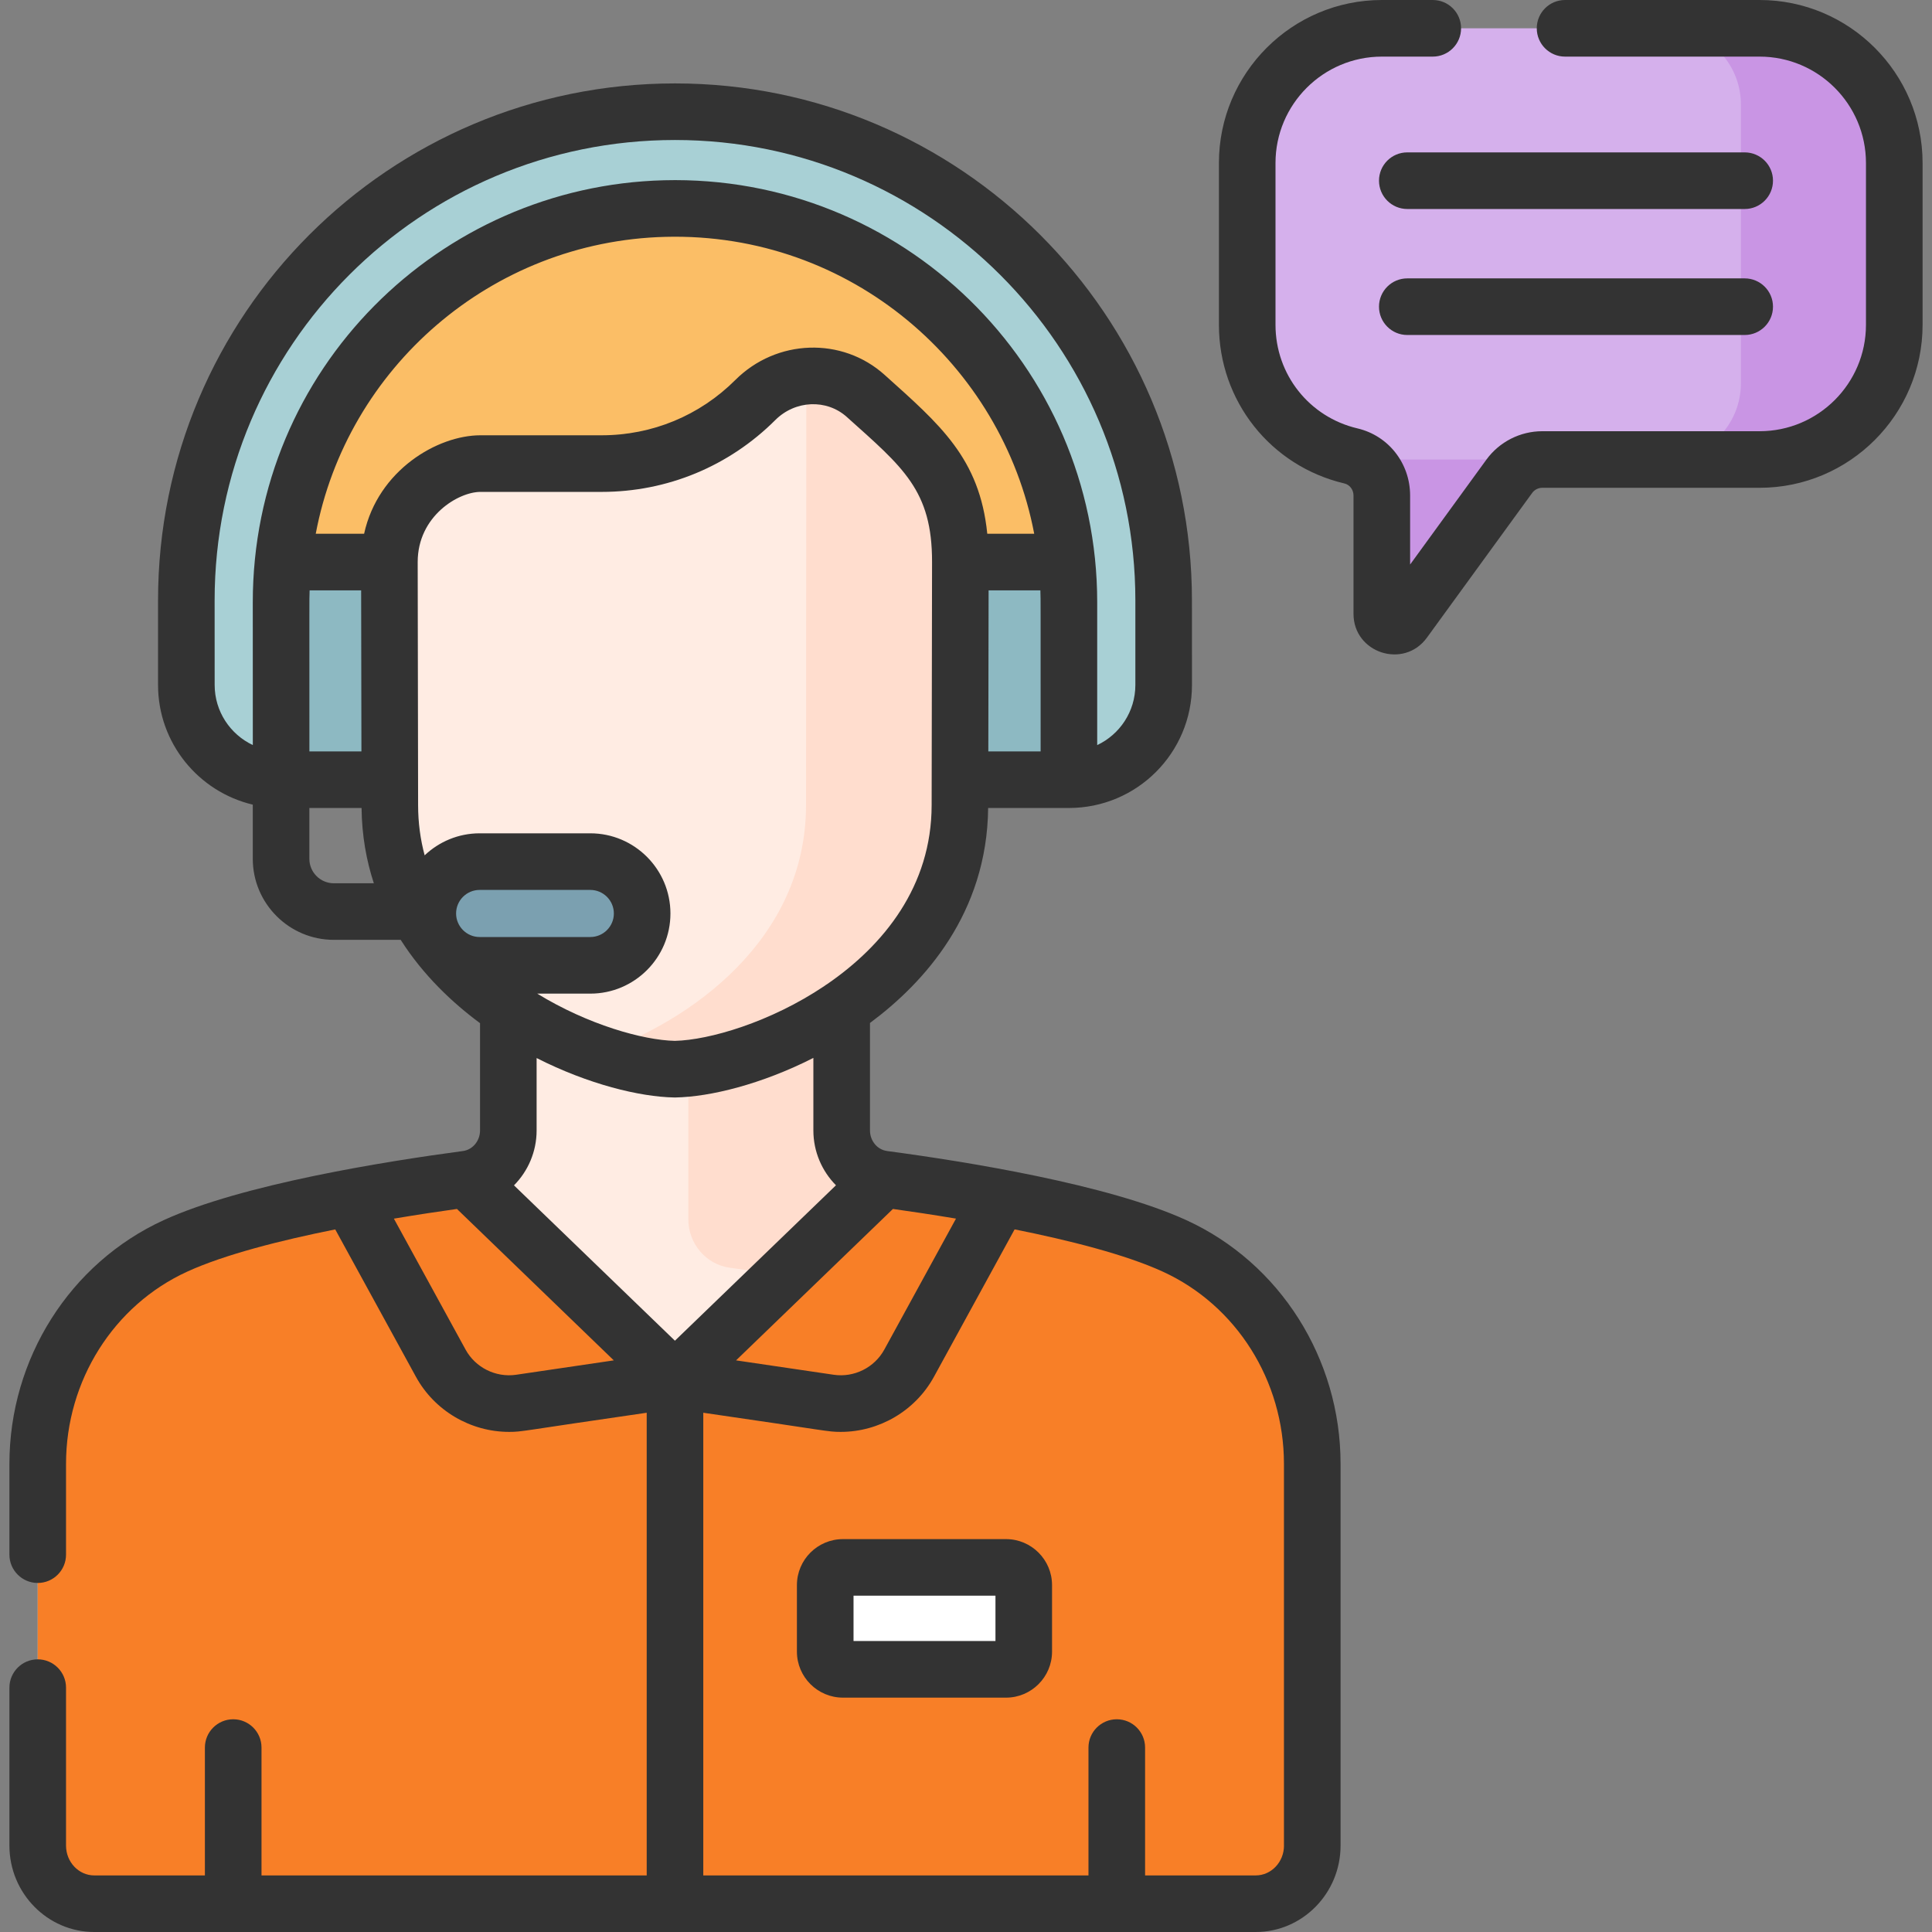 <svg width="56" height="56" viewBox="0 0 56 56" fill="none" xmlns="http://www.w3.org/2000/svg">
<rect x="0" y="0" width="56" height="56" fill="#808080" stroke="none"/>
<path d="M51.002 0.82H40.055C37.899 0.82 36.151 2.568 36.151 4.725V9.415C36.151 11.262 37.434 12.81 39.158 13.216C39.686 13.34 40.052 13.82 40.052 14.363V17.792C40.052 18.137 40.493 18.28 40.695 18.002L43.746 13.806C43.969 13.5 44.324 13.319 44.703 13.319H51.002C53.158 13.319 54.906 11.571 54.906 9.415V4.724C54.906 2.568 53.158 0.82 51.002 0.82Z" fill="#D5B0EC"/>
<path d="M39.584 13.416C39.873 13.635 40.052 13.983 40.052 14.362V17.792C40.052 18.137 40.493 18.28 40.695 18.001L43.746 13.806C43.969 13.5 44.324 13.319 44.703 13.319H39.655L39.584 13.416Z" fill="#C995E4"/>
<path d="M51.002 0.82H48.251C49.472 0.82 50.461 1.81 50.461 3.03V11.11C50.461 12.33 49.472 13.319 48.251 13.319H51.002C53.158 13.319 54.907 11.571 54.907 9.415V4.724C54.906 2.568 53.158 0.82 51.002 0.82Z" fill="#C995E4"/>
<path d="M34.046 36.113C31.836 35.102 27.659 34.45 25.602 34.175C24.913 34.084 24.397 33.481 24.397 32.766V26.267H14.734V32.766C14.734 33.481 14.217 34.084 13.528 34.175C11.472 34.45 7.294 35.102 5.085 36.113C2.657 37.223 1.094 39.698 1.094 42.429V53.495C1.094 54.425 1.828 55.18 2.733 55.18H36.397C37.303 55.18 38.037 54.425 38.037 53.495V42.429C38.037 39.698 36.473 37.223 34.046 36.113Z" fill="#FFECE3"/>
<path d="M34.046 36.113C31.836 35.102 27.659 34.45 25.602 34.175C24.913 34.084 24.397 33.481 24.397 32.766V26.267H19.951V35.336C19.951 36.051 20.467 36.654 21.157 36.746C23.213 37.02 27.39 37.672 29.6 38.683C32.027 39.794 33.591 42.268 33.591 44.999V55.18H36.397C37.303 55.18 38.037 54.425 38.037 53.494V42.429C38.037 39.698 36.473 37.223 34.046 36.113Z" fill="#FFDDCE"/>
<path d="M34.046 36.113C31.836 35.102 27.659 34.45 25.602 34.176C25.601 34.175 25.601 34.175 25.6 34.175C25.599 34.175 25.599 34.175 25.599 34.175L25.598 34.176L19.565 39.999L19.563 40.005L19.561 39.999L13.528 34.176C11.472 34.45 7.294 35.102 5.085 36.113C2.657 37.223 1.094 39.698 1.094 42.429V53.495C1.094 54.425 1.828 55.18 2.733 55.18H36.397C37.303 55.18 38.037 54.425 38.037 53.495V42.429C38.037 39.698 36.473 37.223 34.046 36.113Z" fill="#F87F27"/>
<path d="M8.147 17.46L8.149 20.464H30.984L30.983 17.458C30.982 11.152 25.87 6.041 19.564 6.041H19.563C13.257 6.041 8.146 11.154 8.147 17.46Z" fill="#FBBE66"/>
<path d="M23.154 16.291H30.984V22.6H23.154V16.291Z" fill="#8DB9C2"/>
<path d="M8.147 16.291H15.278V22.6H8.147V16.291Z" fill="#8DB9C2"/>
<path d="M25.093 11.477C24.173 10.648 22.77 10.719 21.893 11.594C20.752 12.733 19.177 13.438 17.437 13.438H13.925C12.927 13.438 11.287 14.417 11.287 16.291L11.299 23.335C11.299 28.458 17.068 30.945 19.561 30.991C22.054 30.945 27.824 28.458 27.824 23.335L27.836 16.291C27.841 13.842 26.781 12.996 25.093 11.477Z" fill="#FFECE3"/>
<path d="M25.093 11.477C24.605 11.037 23.981 10.853 23.372 10.906L23.363 23.335C23.363 27.231 20.026 29.602 17.331 30.535C18.179 30.828 18.964 30.98 19.561 30.991C22.054 30.944 27.824 28.458 27.824 23.335L27.836 16.291C27.841 13.842 26.781 12.996 25.093 11.477Z" fill="#FFDDCE"/>
<path d="M8.148 22.6L8.147 17.46C8.147 14.301 9.421 11.338 11.725 9.158C13.765 7.228 16.463 6.116 19.27 6.045C25.7 5.882 30.982 11.065 30.983 17.458L30.983 22.6C32.5 22.6 33.729 21.37 33.729 19.853L33.729 17.401C33.729 9.591 27.375 3.238 19.565 3.238C15.781 3.238 12.225 4.711 9.549 7.387C6.874 10.062 5.401 13.62 5.401 17.403L5.401 19.854C5.401 21.37 6.631 22.6 8.148 22.6Z" fill="#A8D0D5"/>
<path d="M17.11 27.98H13.903C13.072 27.98 12.4 27.308 12.4 26.477C12.4 25.648 13.072 24.975 13.903 24.975H17.11C17.941 24.975 18.613 25.648 18.613 26.477C18.613 27.308 17.94 27.98 17.11 27.98Z" fill="#7BA0B0"/>
<path d="M15.082 40.66L19.561 39.999L13.528 34.176C12.671 34.291 11.446 34.471 10.149 34.715L12.774 39.512C13.227 40.34 14.148 40.798 15.082 40.66Z" fill="#F87F27"/>
<path d="M28.978 34.713C27.682 34.47 26.458 34.29 25.602 34.176C25.601 34.175 25.6 34.175 25.599 34.175L25.598 34.176L19.565 39.999L24.045 40.659C24.979 40.797 25.899 40.339 26.352 39.511L28.978 34.713Z" fill="#F87F27"/>
<path d="M29.16 48.386H24.434C24.15 48.386 23.92 48.156 23.92 47.872V45.946C23.92 45.662 24.15 45.432 24.434 45.432H29.16C29.444 45.432 29.674 45.662 29.674 45.946V47.872C29.674 48.156 29.444 48.386 29.16 48.386Z" fill="white"/>
<path d="M50.571 4.417H40.791C40.338 4.417 39.971 4.784 39.971 5.237C39.971 5.69 40.338 6.058 40.791 6.058H50.571C51.024 6.058 51.391 5.69 51.391 5.237C51.391 4.784 51.024 4.417 50.571 4.417Z" fill="#333333"/>
<path d="M50.571 8.069H40.791C40.338 8.069 39.971 8.436 39.971 8.889C39.971 9.342 40.338 9.71 40.791 9.71H50.571C51.024 9.71 51.391 9.342 51.391 8.889C51.391 8.436 51.024 8.069 50.571 8.069Z" fill="#333333"/>
<path d="M51.002 0H45.364C44.911 0 44.544 0.367 44.544 0.82C44.544 1.273 44.911 1.641 45.364 1.641H51.002C52.703 1.641 54.086 3.024 54.086 4.725V9.415C54.086 11.116 52.703 12.499 51.002 12.499H44.703C44.064 12.499 43.459 12.807 43.083 13.324L40.873 16.363V14.363C40.873 13.428 40.245 12.628 39.346 12.417C37.948 12.088 36.971 10.854 36.971 9.415V4.725C36.971 3.024 38.355 1.641 40.055 1.641H41.529C41.983 1.641 42.35 1.273 42.35 0.82C42.35 0.367 41.983 0 41.529 0H40.055C37.45 0 35.331 2.119 35.331 4.724V9.415C35.331 11.619 36.827 13.51 38.97 14.014C39.122 14.049 39.232 14.196 39.232 14.362V17.792C39.232 18.928 40.69 19.403 41.359 18.484L44.41 14.289C44.478 14.195 44.587 14.139 44.703 14.139H51.002C53.607 14.139 55.727 12.02 55.727 9.415V4.725C55.727 2.119 53.607 0 51.002 0Z" fill="#333333"/>
<path d="M29.16 44.612H24.434C23.698 44.612 23.099 45.21 23.099 45.946V47.873C23.099 48.608 23.698 49.207 24.434 49.207H29.16C29.896 49.207 30.494 48.608 30.494 47.873V45.946C30.494 45.21 29.895 44.612 29.16 44.612ZM28.854 47.566H24.74V46.252H28.854V47.566Z" fill="#333333"/>
<path d="M34.387 35.367C32.116 34.328 27.987 33.666 25.72 33.364C25.719 33.364 25.717 33.363 25.715 33.363C25.714 33.363 25.713 33.363 25.712 33.363C25.712 33.363 25.711 33.363 25.711 33.362C25.429 33.325 25.217 33.069 25.217 32.766V29.651C26.792 28.483 28.61 26.475 28.642 23.42H30.983C32.954 23.42 34.55 21.825 34.55 19.854L34.549 17.401C34.549 9.139 27.827 2.418 19.565 2.418C11.283 2.418 4.58 9.121 4.581 17.404L4.581 19.854C4.581 21.538 5.755 22.951 7.327 23.323V24.893C7.327 26.188 8.381 27.242 9.676 27.242H11.614C12.272 28.276 13.124 29.073 13.914 29.657V32.767C13.914 33.069 13.701 33.325 13.42 33.363C11.156 33.665 7.018 34.327 4.744 35.367C2.028 36.61 0.273 39.382 0.273 42.429V45.062C0.273 45.515 0.641 45.883 1.094 45.883C1.547 45.883 1.914 45.515 1.914 45.062V42.429C1.914 40.022 3.293 37.835 5.426 36.859C6.513 36.362 8.143 35.95 9.717 35.635L12.055 39.905C12.598 40.897 13.647 41.504 14.757 41.504C15.149 41.504 15.079 41.478 18.745 40.949V54.36H7.58V50.654C7.58 50.201 7.213 49.834 6.76 49.834C6.307 49.834 5.939 50.201 5.939 50.654V54.36H2.733C2.281 54.36 1.914 53.972 1.914 53.495V48.917C1.914 48.465 1.547 48.097 1.094 48.097C0.64 48.097 0.273 48.465 0.273 48.917V53.495C0.273 54.876 1.377 56 2.733 56H36.397C37.754 56 38.857 54.876 38.857 53.495V42.429C38.857 39.382 37.102 36.609 34.387 35.367ZM25.882 35.042C26.383 35.112 27.014 35.205 27.71 35.322L25.633 39.117C25.346 39.642 24.756 39.935 24.165 39.848L21.335 39.431L25.882 35.042ZM28.617 15.471C28.394 13.277 27.247 12.309 25.642 10.867C24.409 9.758 22.508 9.822 21.314 11.014C20.278 12.048 18.901 12.617 17.437 12.617H13.925C12.684 12.617 10.958 13.625 10.554 15.471H9.152C10.054 10.672 14.232 6.993 19.291 6.865C24.667 6.729 29.052 10.582 29.977 15.471H28.617V15.471ZM8.974 17.112H10.468L10.476 21.78H8.968C8.97 17.254 8.962 17.477 8.974 17.112ZM30.163 21.78H28.647L28.655 17.112H30.156C30.168 17.476 30.16 17.251 30.163 21.78ZM6.222 19.854L6.221 17.403C6.22 10.028 12.189 4.058 19.565 4.058C26.922 4.058 32.908 10.044 32.909 17.401L32.909 19.854C32.909 20.627 32.455 21.29 31.803 21.597L31.803 17.458C31.803 10.588 26.137 5.049 19.249 5.225C12.74 5.39 7.326 10.692 7.327 17.46L7.328 21.596C6.674 21.287 6.222 20.622 6.222 19.854ZM9.676 25.602C9.285 25.602 8.967 25.284 8.967 24.893V23.42H10.48C10.489 24.218 10.62 24.943 10.836 25.602H9.676ZM12.309 24.792C12.186 24.336 12.119 23.85 12.119 23.333L12.107 16.291C12.107 14.956 13.29 14.258 13.925 14.258H17.437C19.338 14.258 21.127 13.518 22.473 12.175C23.05 11.599 23.96 11.56 24.545 12.086C26.173 13.547 27.02 14.21 27.016 16.29L27.004 23.335C27.004 25.687 25.614 27.401 23.976 28.525C23.947 28.542 23.92 28.561 23.894 28.581C22.33 29.63 20.559 30.147 19.561 30.17C18.636 30.149 17.046 29.703 15.572 28.801H17.11C18.391 28.801 19.433 27.759 19.433 26.478C19.433 25.197 18.391 24.154 17.11 24.154H13.902C13.285 24.155 12.725 24.398 12.309 24.792ZM13.902 27.16C13.522 27.16 13.22 26.847 13.22 26.478C13.22 26.101 13.526 25.795 13.902 25.795H17.11C17.487 25.795 17.793 26.101 17.793 26.478C17.793 26.854 17.487 27.16 17.11 27.16H13.902ZM14.962 39.848C14.37 39.935 13.78 39.641 13.494 39.117L11.417 35.323C12.113 35.206 12.743 35.112 13.245 35.042L17.791 39.431L14.962 39.848ZM14.898 34.358C15.304 33.948 15.554 33.383 15.554 32.767V30.668C17.049 31.427 18.54 31.793 19.546 31.811C19.551 31.811 19.556 31.811 19.561 31.811C19.566 31.811 19.572 31.811 19.577 31.811C20.585 31.793 22.079 31.426 23.576 30.664V32.767C23.576 33.382 23.826 33.947 24.231 34.356L19.563 38.861L14.898 34.358ZM37.217 53.495C37.217 53.972 36.849 54.36 36.397 54.36H33.191V50.654C33.191 50.201 32.824 49.834 32.371 49.834C31.918 49.834 31.55 50.201 31.55 50.654V54.36H20.385V40.949C24.047 41.478 23.978 41.504 24.369 41.504C25.48 41.504 26.529 40.897 27.072 39.905L29.409 35.634C30.985 35.95 32.617 36.361 33.704 36.859C35.838 37.835 37.216 40.021 37.216 42.429V53.495H37.217Z" fill="#333333"/>
</svg>
